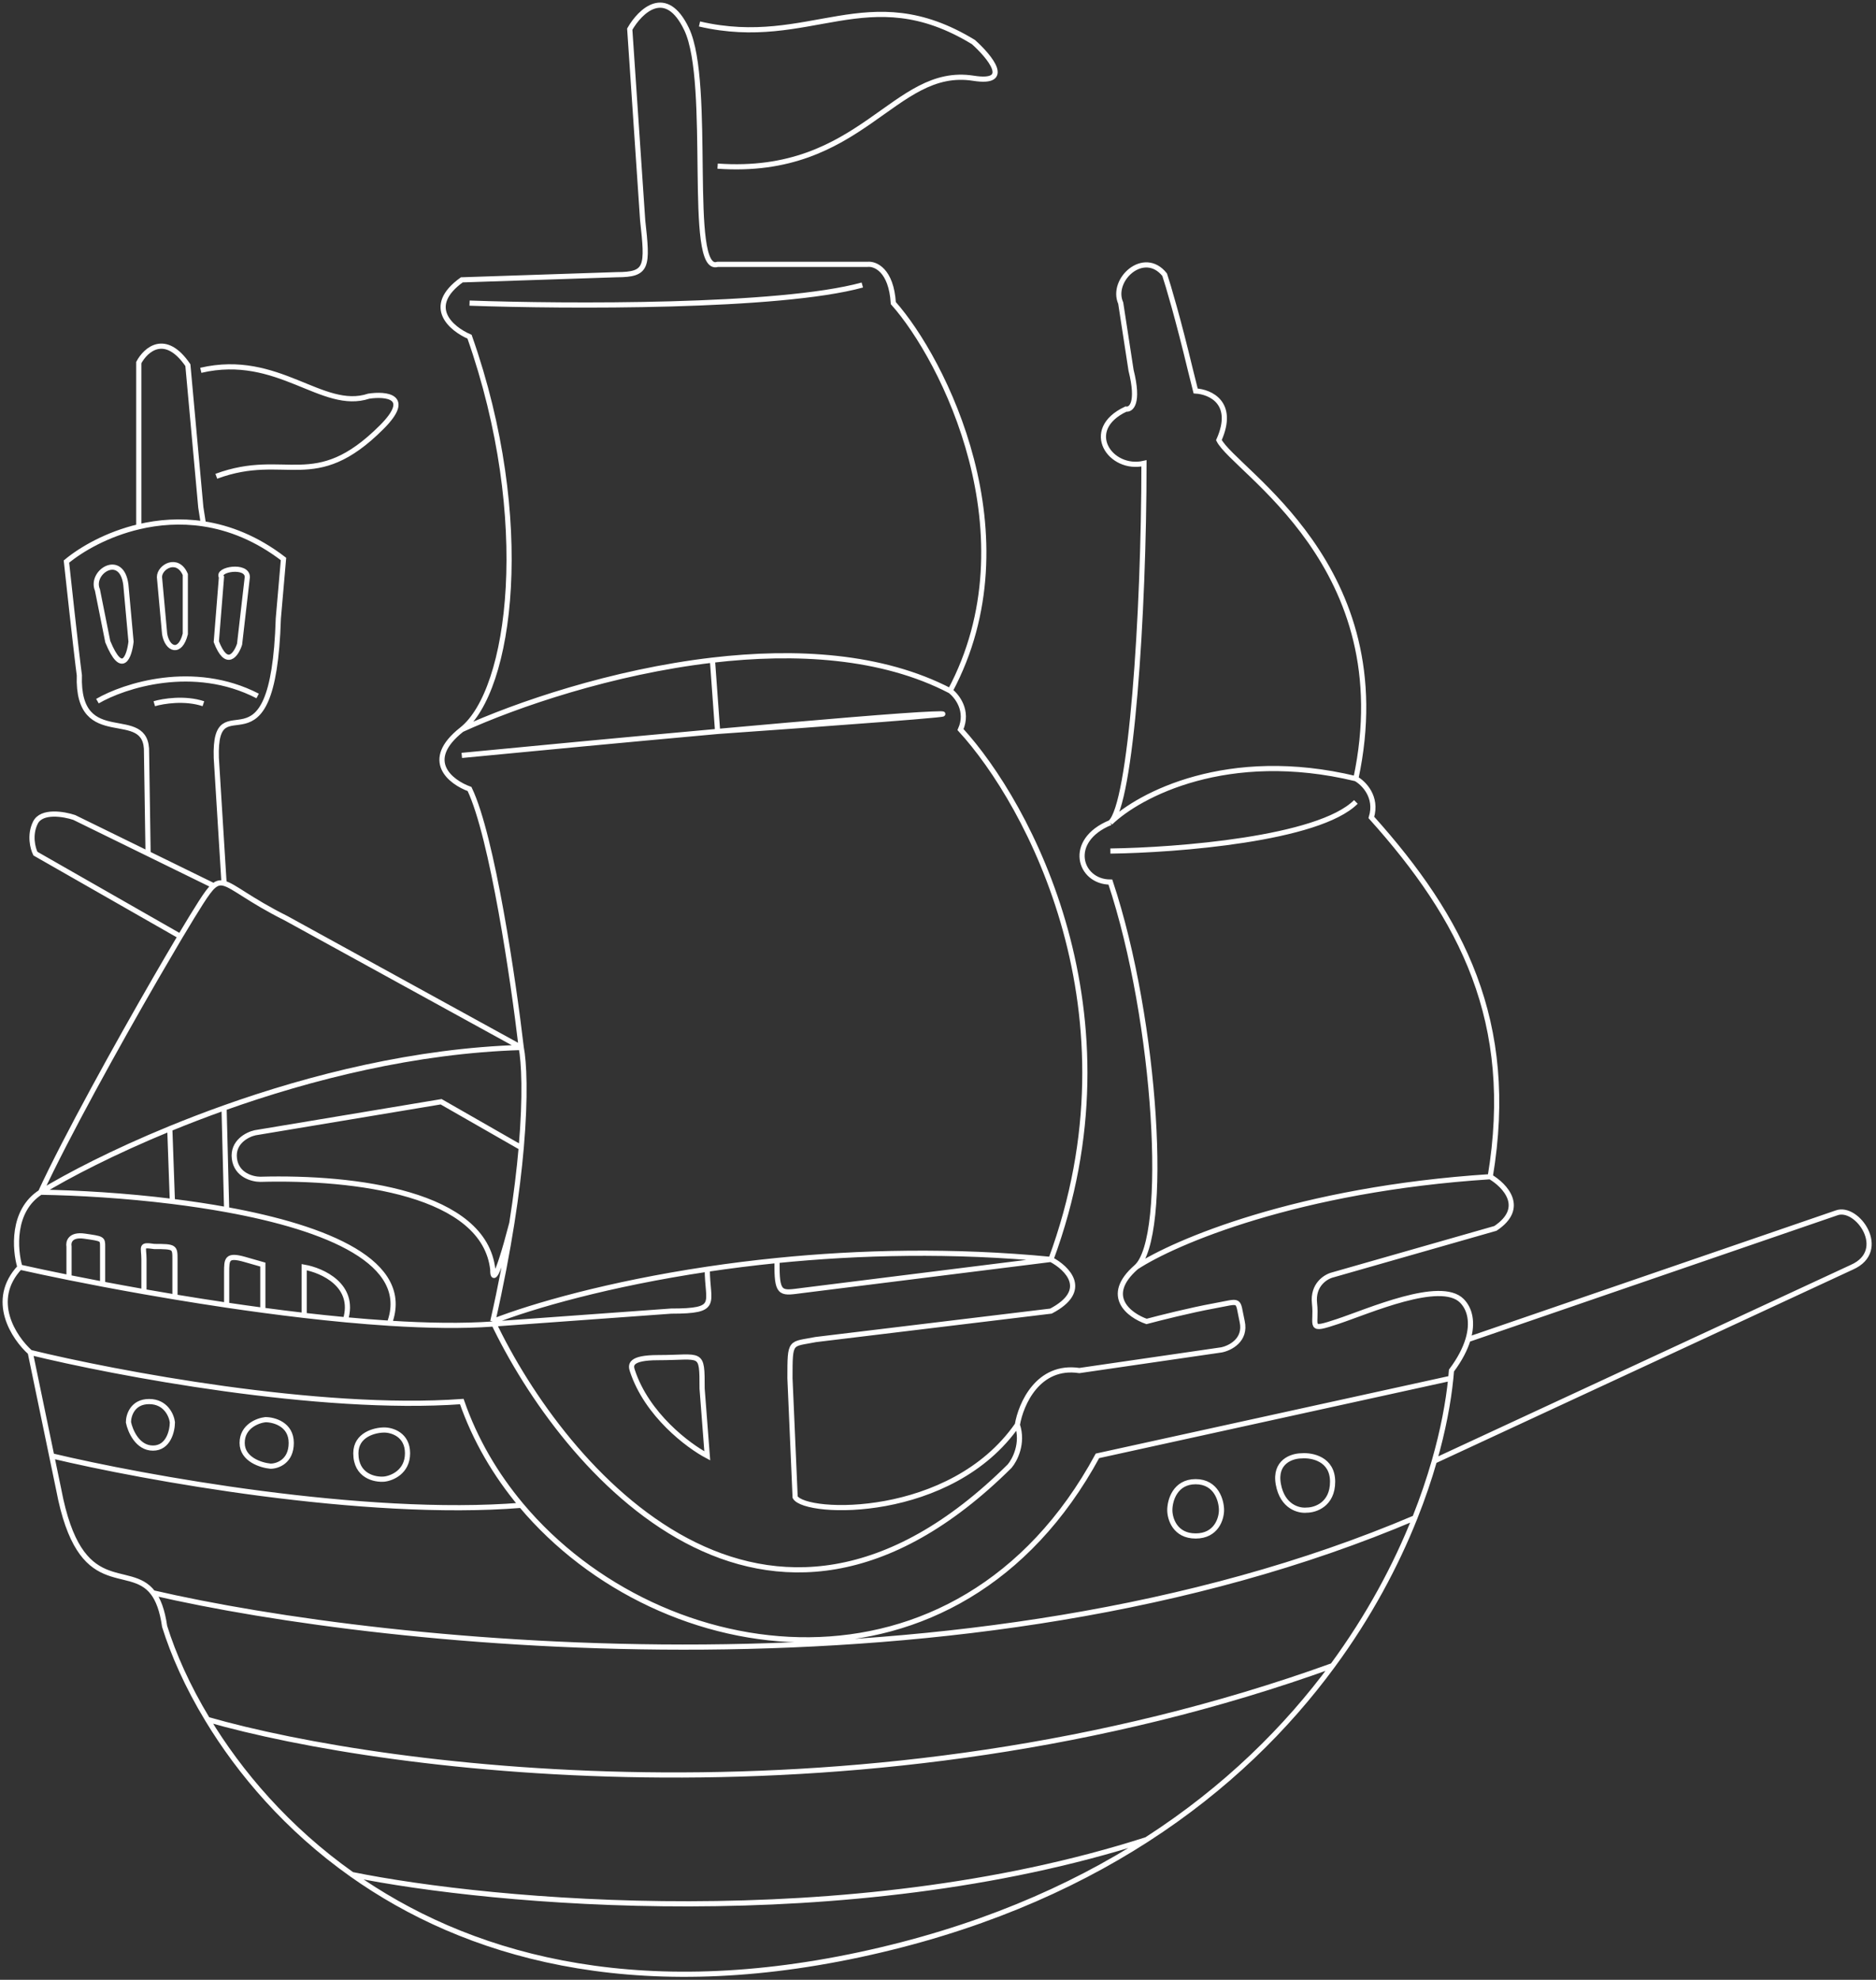 <svg width="363" height="383" viewBox="0 0 363 383" fill="none" xmlns="http://www.w3.org/2000/svg">
<rect x="0" y="0" width="363" height="383" fill="#333333" stroke="none"/>
<path d="M5.855 261.638C2.688 258.805 -2.145 251.538 3.855 245.138M5.855 261.638C22.192 265.638 61.765 273.138 89.356 271.138C91.917 278.511 95.875 285.27 100.855 291.206M5.855 261.638L10.006 281.638M3.855 245.138C2.855 241.805 2.255 234.238 7.855 230.638M3.855 245.138C6.57 245.746 9.777 246.428 13.355 247.148M7.855 230.638C13.234 227.361 21.971 222.828 32.855 218.359M7.855 230.638C15.065 230.75 24.168 231.28 33.355 232.42M7.855 230.638C12.77 220.028 22.613 202.232 30.185 189.138M100.855 202.638L55.355 177.638C48.192 174.056 45.28 171.386 43.355 170.881M100.855 202.638C99.356 189.805 95.255 161.838 90.856 152.638C87.189 151.305 81.755 147.138 89.356 141.138M100.855 202.638C101.395 205.428 101.731 211.911 100.855 222.009M100.855 202.638C80.416 203.257 60.163 208.344 43.355 214.335M89.356 141.138C98.856 133.638 103.355 100.638 90.856 65.138C87.356 63.638 82.156 59.338 89.356 54.138L119.355 53.138C125.355 53.138 125.355 51.638 124.355 42.638L121.855 5.638C123.855 2.138 128.855 -2.762 132.855 5.638C137.855 16.138 132.855 53.138 138.855 51.138C160.455 51.138 167.189 51.138 167.855 51.138C169.355 50.971 172.455 52.238 172.855 58.638C182.522 69.471 199.855 103.638 183.855 133.638M89.356 141.138C99.925 136.309 118.456 129.975 137.855 127.709M183.855 133.638C185.189 134.638 187.455 137.538 185.855 141.138C199.022 155.471 220.955 196.038 203.355 243.638M183.855 133.638C170.62 126.748 153.939 125.83 137.855 127.709M203.355 243.638C206.522 245.305 210.955 249.638 203.355 253.638L157.855 259.138C152.855 260.138 152.855 259.138 152.855 266.638L153.855 289.638C155.855 293.138 184.055 294.038 196.855 275.638M203.355 243.638L155.355 249.638C151.355 250.138 150.355 250.638 150.355 245.138V243.849M203.355 243.638C184.328 241.797 166.263 242.251 150.355 243.849M196.855 275.638C197.522 271.638 200.855 263.938 208.855 265.138L236.355 261.138C238.022 260.805 241.155 259.238 240.355 255.638C239.355 251.138 240.355 251.638 234.855 252.638C230.455 253.438 224.355 254.971 221.855 255.638C218.522 254.471 213.455 250.738 219.855 245.138M196.855 275.638C198.055 279.238 196.355 282.471 195.355 283.638C148.155 330.438 109.022 284.471 95.356 255.638M219.855 245.138C226.255 239.538 223.855 197.638 214.855 170.638C208.855 170.638 206.355 162.638 214.855 159.138M219.855 245.138C227.189 240.305 251.155 230.038 288.355 227.638M214.855 159.138C218.855 155.638 221.355 119.138 221.355 89.638C214.855 91.138 209.355 83.138 217.855 79.138C218.855 79.305 220.455 78.038 218.855 71.638L216.855 58.638C214.855 54.138 221.355 48.138 225.355 53.138C226.022 55.138 227.955 61.638 230.355 71.638L231.355 75.638C234.189 75.805 239.055 77.938 235.855 85.138C238.855 91.138 271.155 109.438 262.355 150.638M214.855 159.138C220.355 153.805 237.555 144.638 262.355 150.638M262.355 150.638C263.855 151.471 266.555 154.138 265.355 158.138C282.855 177.638 293.355 197.638 288.355 227.638M288.355 227.638C291.189 229.305 295.355 233.638 289.355 237.638L257.855 246.638C256.522 246.971 253.955 248.538 254.355 252.138C254.855 256.638 252.855 257.638 258.855 255.638C264.855 253.638 278.717 247.5 282.855 251.638C284.459 253.242 285.034 255.873 284.053 259.138M95.356 255.638C103.069 252.62 117.803 248.386 136.855 245.535M95.356 255.638C96.942 248.641 98.141 242.305 99.036 236.638M150.355 243.849C145.657 244.321 141.147 244.893 136.855 245.535M136.855 245.535C136.855 252.138 139.355 253.638 129.855 253.638L95.356 256.138C89.558 256.558 82.71 256.452 75.356 255.984M89.356 146.138C101.885 144.925 121.128 143.101 138.855 141.498M138.855 141.498C157.678 139.796 174.794 138.344 180.355 138.138C191.155 137.738 157.189 140.212 138.855 141.498ZM138.855 141.498L137.855 127.709M90.856 58.638C109.522 59.305 150.855 59.538 166.855 55.138M135.355 4.638C156.855 9.638 167.855 -4.362 188.355 8.138C191.522 10.971 195.955 16.338 188.355 15.138C172.855 12.691 166.855 34.138 138.855 32.138M214.855 164.638C227.689 164.471 255.155 162.338 262.355 155.138M284.053 259.138C283.504 260.963 282.469 262.986 280.855 265.138C280.817 265.629 280.773 266.129 280.722 266.638M284.053 259.138L355.355 234.638C359.355 233.138 365.555 241.938 358.355 245.138L277.539 282.638M277.539 282.638C279.232 276.736 280.253 271.312 280.722 266.638M277.539 282.638C276.53 286.155 275.281 289.841 273.769 293.638M280.722 266.638L212.355 281.638C185.323 331.48 127.96 323.516 100.855 291.206M10.006 281.638L11.355 288.138C15.457 309.878 24.943 302.005 29.599 308.138M10.006 281.638C27.622 285.85 70.456 293.661 100.855 291.206M29.599 308.138C30.618 309.481 31.406 311.495 31.855 314.638C33.53 320.004 36.262 326.21 40.153 332.638M29.599 308.138C74.96 318.638 187.299 330.438 273.769 293.638M273.769 293.638C270.123 302.789 264.939 312.587 257.855 322.221M40.153 332.638C75.22 342.694 167.855 354.688 257.855 322.221M40.153 332.638C46.37 342.909 55.548 353.748 68.107 362.638M257.855 322.221C249.034 334.22 237.267 345.964 221.855 355.887M68.107 362.638C89.921 378.079 121.935 387.642 166.355 378.138C188.676 373.362 206.966 365.475 221.855 355.887M68.107 362.638C95.19 368.138 163.855 374.487 221.855 355.887M100.855 222.009L85.356 213.138L49.355 219.138C47.855 219.471 44.956 220.938 45.355 224.138C45.755 227.338 48.855 228.138 50.355 228.138C68.856 227.638 93.755 230.838 95.356 245.638C95.309 247.515 95.981 248.342 99.036 236.638M100.855 222.009C100.488 226.249 99.906 231.128 99.036 236.638M75.356 255.984C79.74 244.217 63.211 237.53 43.855 234.009M75.356 255.984C72.585 255.807 69.742 255.58 66.856 255.31M32.855 218.359L33.355 232.42M32.855 218.359C36.168 216.999 39.679 215.646 43.355 214.335M33.355 232.42C36.877 232.856 40.411 233.383 43.855 234.009M43.355 214.335L43.855 234.009M30.185 189.138C31.683 186.548 33.091 184.142 34.355 182.012M30.185 189.138L34.355 182.012M34.355 182.012C34.532 181.715 34.705 181.424 34.875 181.138M41.355 171.357C40.657 171.942 39.906 173.004 38.855 174.638C37.898 176.128 36.525 178.37 34.875 181.138M41.355 171.357L28.653 165.138M41.355 171.357C42.001 170.817 42.603 170.683 43.355 170.881M34.875 181.138L6.855 165.138C6.355 164.138 5.655 161.538 6.855 159.138C8.055 156.738 12.355 157.471 14.355 158.138L28.653 165.138M28.653 165.138L28.355 145.638C28.653 136.138 14.855 145.638 15.355 130.638C15.189 129.471 14.456 123.438 12.855 108.638C15.787 106.207 20.766 103.341 26.855 101.902M43.355 170.881L41.855 146.638C41.355 131.138 52.855 152.138 53.855 119.638L54.855 108.138C49.649 104.142 44.372 102.092 39.355 101.333M18.855 135.638C24.022 132.638 37.456 128.238 49.855 134.638M29.855 136.138C31.522 135.638 35.755 134.938 39.355 136.138M38.855 71.638C53.855 68.138 62.355 79.638 71.356 76.638C74.689 76.138 79.856 76.638 73.856 82.638C60.855 95.638 55.355 87.138 41.855 92.138M13.355 247.148V241.138C13.189 240.305 13.556 238.738 16.355 239.138C19.855 239.638 19.855 239.638 19.855 241.138C19.855 242.338 19.855 246.491 19.855 248.418M13.355 247.148C15.407 247.561 17.582 247.987 19.855 248.418M19.855 248.418C22.407 248.902 25.085 249.392 27.855 249.88M27.855 249.88V243.638C27.855 241.138 27.055 240.738 29.855 241.138C33.855 241.138 33.855 241.238 33.855 243.638V250.907M27.855 249.88C29.812 250.225 31.816 250.569 33.855 250.907M33.855 250.907C37.114 251.448 40.462 251.977 43.855 252.48M43.855 252.48V246.138C43.855 243.638 43.855 242.638 47.355 243.638L50.855 244.638V253.468M43.855 252.48C46.173 252.823 48.511 253.154 50.855 253.468M50.855 253.468C53.521 253.826 56.195 254.162 58.855 254.47M58.855 254.47V245.138C62.355 245.752 68.856 248.647 66.856 255.31M58.855 254.47C61.543 254.781 64.217 255.063 66.856 255.31M26.855 101.902V96.138V70.138C28.189 67.638 31.956 64.238 36.355 70.638L38.855 98.138L39.355 101.333M26.855 101.902C30.665 101.002 34.908 100.66 39.355 101.333M136.855 281.638C133.189 279.706 125.155 273.7 122.355 265.138C122.028 264.138 121.755 262.638 127.355 262.638C135.855 262.638 135.855 261.138 135.855 268.638L136.855 281.638ZM18.855 114.138C17.355 110.638 23.555 106.738 24.355 113.138L25.355 124.138C25.022 126.971 23.655 130.938 20.855 124.138L18.855 114.138ZM31.855 122.638C32.355 125.638 34.855 126.638 35.855 122.638V111.138C34.355 107.638 30.855 109.638 30.855 111.638L31.855 122.638ZM42.855 111.638C41.855 110.138 47.855 109.138 47.855 111.638L46.355 124.638C45.689 126.638 43.855 129.338 41.855 124.138L42.855 111.638ZM226.355 292.138C226.355 290.305 227.355 286.638 231.355 286.638C235.355 286.638 236.355 290.305 236.355 292.138C236.355 293.805 235.355 297.138 231.355 297.138C227.355 297.138 226.355 293.805 226.355 292.138ZM251.855 281.638C253.855 281.471 257.855 282.238 257.855 286.638C257.855 291.038 254.522 292.138 252.855 292.138C251.355 292.305 248.155 291.538 247.355 287.138C246.555 282.738 250.022 281.638 251.855 281.638ZM24.855 275.138C24.855 273.805 25.655 271.138 28.855 271.138C32.056 271.138 33.189 273.805 33.355 275.138C33.351 276.805 32.594 280.138 29.599 280.138C26.604 280.138 25.189 276.805 24.855 275.138ZM51.355 274.638C53.022 274.638 56.355 275.538 56.355 279.138C56.355 282.738 53.689 283.638 52.355 283.638C50.522 283.471 46.855 282.338 46.855 279.138C46.855 275.938 49.855 274.805 51.355 274.638ZM74.356 276.638C75.856 276.638 78.856 277.538 78.856 281.138C78.856 284.738 75.856 285.971 74.356 286.138C72.522 286.305 68.856 285.538 68.856 281.138C68.856 277.538 72.522 276.638 74.356 276.638Z" stroke="white"/>
</svg>

